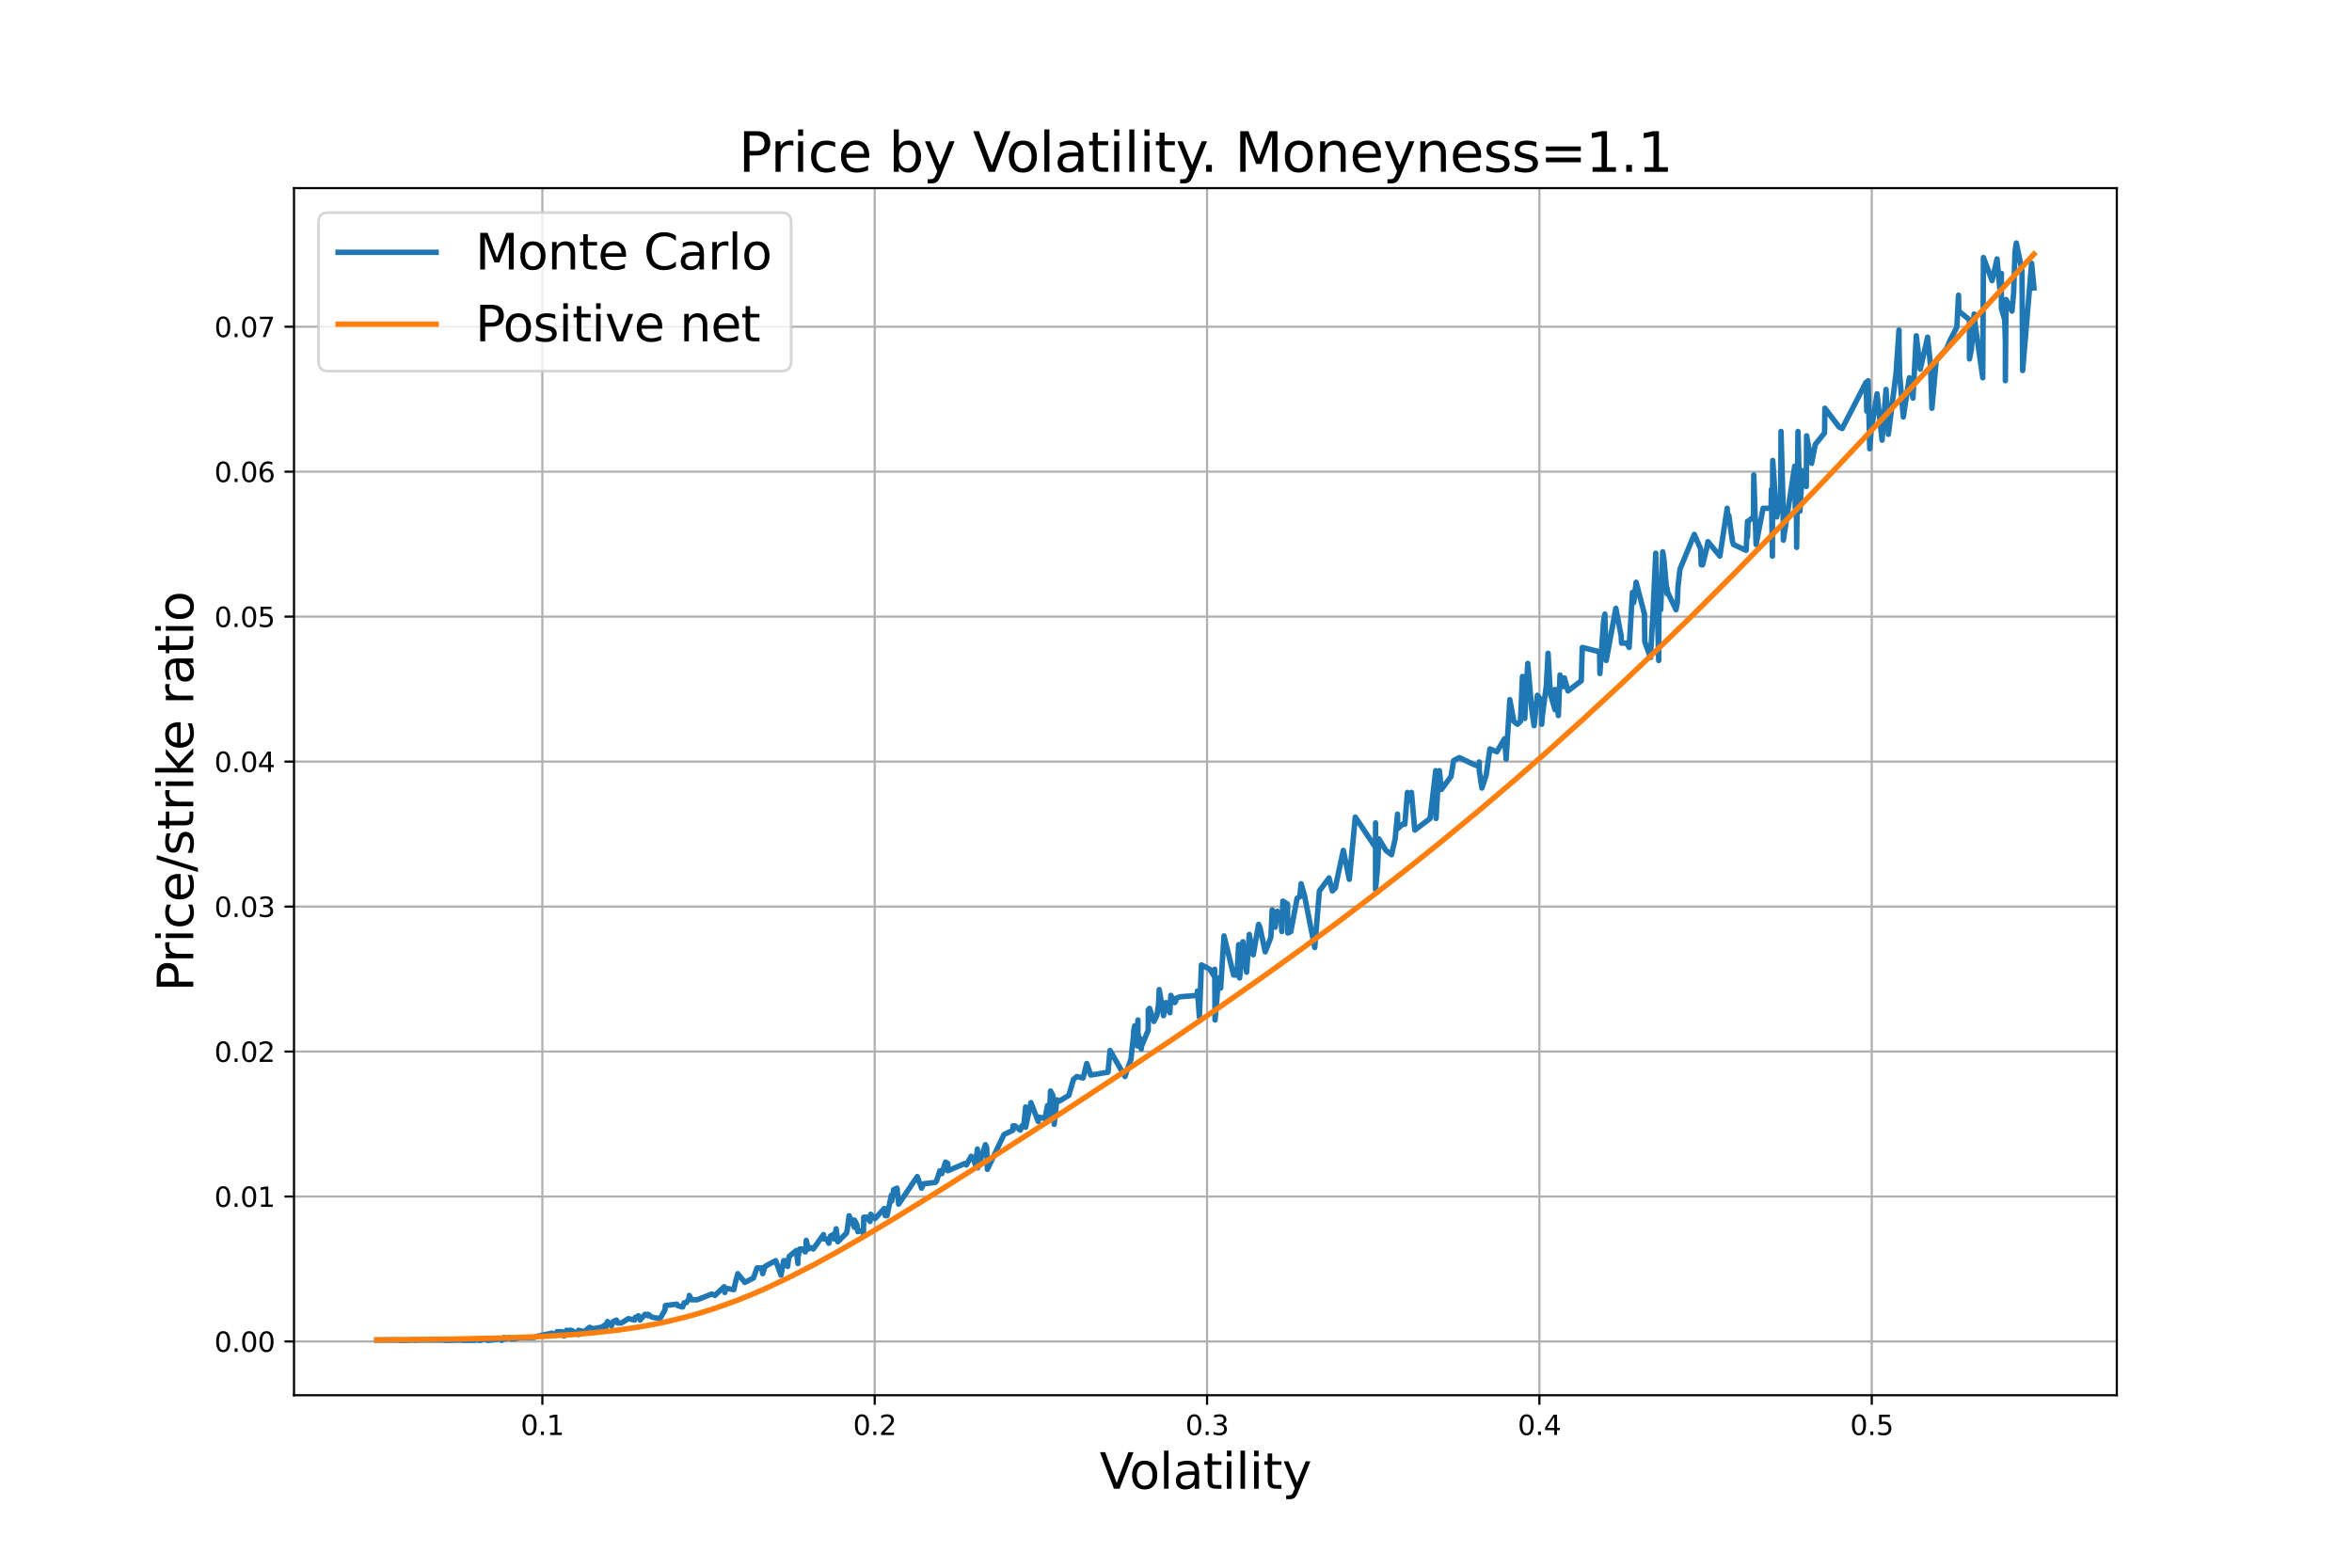 <?xml version="1.0" encoding="utf-8" standalone="no"?>
<!DOCTYPE svg PUBLIC "-//W3C//DTD SVG 1.1//EN"
  "http://www.w3.org/Graphics/SVG/1.1/DTD/svg11.dtd">
<svg xmlns:xlink="http://www.w3.org/1999/xlink" width="864pt" height="576pt" viewBox="0 0 864 576" xmlns="http://www.w3.org/2000/svg" version="1.1">
 <defs>
  <style type="text/css">*{stroke-linejoin: round; stroke-linecap: butt}</style>
 </defs>
 <g id="figure_1">
  <g id="patch_1">
   <path d="M 0 576 
L 864 576 
L 864 0 
L 0 0 
z
" style="fill: #ffffff"/>
  </g>
  <g id="axes_1">
   <g id="patch_2">
    <path d="M 108 512.64 
L 777.6 512.64 
L 777.6 69.12 
L 108 69.12 
z
" style="fill: #ffffff"/>
   </g>
   <g id="matplotlib.axis_1">
    <g id="xtick_1">
     <g id="line2d_1">
      <path d="M 199.236 512.64 
L 199.236 69.12 
" clip-path="url(#p74ad2962b2)" style="fill: none; stroke: #b0b0b0; stroke-width: 0.8; stroke-linecap: square"/>
     </g>
     <g id="line2d_2">
      <defs>
       <path id="m03ae7695b2" d="M 0 0 
L 0 3.5 
" style="stroke: #000000; stroke-width: 0.8"/>
      </defs>
      <g>
       <use xlink:href="#m03ae7695b2" x="199.236" y="512.64" style="stroke: #000000; stroke-width: 0.8"/>
      </g>
     </g>
     <g id="text_1">
      <!-- 0.1 -->
      <g transform="translate(191.284 527.238) scale(0.1 -0.1)">
       <defs>
        <path id="DejaVuSans-30" d="M 2034 4250 
Q 1547 4250 1301 3770 
Q 1056 3291 1056 2328 
Q 1056 1369 1301 889 
Q 1547 409 2034 409 
Q 2525 409 2770 889 
Q 3016 1369 3016 2328 
Q 3016 3291 2770 3770 
Q 2525 4250 2034 4250 
z
M 2034 4750 
Q 2819 4750 3233 4129 
Q 3647 3509 3647 2328 
Q 3647 1150 3233 529 
Q 2819 -91 2034 -91 
Q 1250 -91 836 529 
Q 422 1150 422 2328 
Q 422 3509 836 4129 
Q 1250 4750 2034 4750 
z
" transform="scale(0.016)"/>
        <path id="DejaVuSans-2e" d="M 684 794 
L 1344 794 
L 1344 0 
L 684 0 
L 684 794 
z
" transform="scale(0.016)"/>
        <path id="DejaVuSans-31" d="M 794 531 
L 1825 531 
L 1825 4091 
L 703 3866 
L 703 4441 
L 1819 4666 
L 2450 4666 
L 2450 531 
L 3481 531 
L 3481 0 
L 794 0 
L 794 531 
z
" transform="scale(0.016)"/>
       </defs>
       <use xlink:href="#DejaVuSans-30"/>
       <use xlink:href="#DejaVuSans-2e" x="63.623"/>
       <use xlink:href="#DejaVuSans-31" x="95.41"/>
      </g>
     </g>
    </g>
    <g id="xtick_2">
     <g id="line2d_3">
      <path d="M 321.323 512.64 
L 321.323 69.12 
" clip-path="url(#p74ad2962b2)" style="fill: none; stroke: #b0b0b0; stroke-width: 0.8; stroke-linecap: square"/>
     </g>
     <g id="line2d_4">
      <g>
       <use xlink:href="#m03ae7695b2" x="321.323" y="512.64" style="stroke: #000000; stroke-width: 0.8"/>
      </g>
     </g>
     <g id="text_2">
      <!-- 0.2 -->
      <g transform="translate(313.372 527.238) scale(0.1 -0.1)">
       <defs>
        <path id="DejaVuSans-32" d="M 1228 531 
L 3431 531 
L 3431 0 
L 469 0 
L 469 531 
Q 828 903 1448 1529 
Q 2069 2156 2228 2338 
Q 2531 2678 2651 2914 
Q 2772 3150 2772 3378 
Q 2772 3750 2511 3984 
Q 2250 4219 1831 4219 
Q 1534 4219 1204 4116 
Q 875 4013 500 3803 
L 500 4441 
Q 881 4594 1212 4672 
Q 1544 4750 1819 4750 
Q 2544 4750 2975 4387 
Q 3406 4025 3406 3419 
Q 3406 3131 3298 2873 
Q 3191 2616 2906 2266 
Q 2828 2175 2409 1742 
Q 1991 1309 1228 531 
z
" transform="scale(0.016)"/>
       </defs>
       <use xlink:href="#DejaVuSans-30"/>
       <use xlink:href="#DejaVuSans-2e" x="63.623"/>
       <use xlink:href="#DejaVuSans-32" x="95.41"/>
      </g>
     </g>
    </g>
    <g id="xtick_3">
     <g id="line2d_5">
      <path d="M 443.41 512.64 
L 443.41 69.12 
" clip-path="url(#p74ad2962b2)" style="fill: none; stroke: #b0b0b0; stroke-width: 0.8; stroke-linecap: square"/>
     </g>
     <g id="line2d_6">
      <g>
       <use xlink:href="#m03ae7695b2" x="443.41" y="512.64" style="stroke: #000000; stroke-width: 0.8"/>
      </g>
     </g>
     <g id="text_3">
      <!-- 0.3 -->
      <g transform="translate(435.459 527.238) scale(0.1 -0.1)">
       <defs>
        <path id="DejaVuSans-33" d="M 2597 2516 
Q 3050 2419 3304 2112 
Q 3559 1806 3559 1356 
Q 3559 666 3084 287 
Q 2609 -91 1734 -91 
Q 1441 -91 1130 -33 
Q 819 25 488 141 
L 488 750 
Q 750 597 1062 519 
Q 1375 441 1716 441 
Q 2309 441 2620 675 
Q 2931 909 2931 1356 
Q 2931 1769 2642 2001 
Q 2353 2234 1838 2234 
L 1294 2234 
L 1294 2753 
L 1863 2753 
Q 2328 2753 2575 2939 
Q 2822 3125 2822 3475 
Q 2822 3834 2567 4026 
Q 2313 4219 1838 4219 
Q 1578 4219 1281 4162 
Q 984 4106 628 3988 
L 628 4550 
Q 988 4650 1302 4700 
Q 1616 4750 1894 4750 
Q 2613 4750 3031 4423 
Q 3450 4097 3450 3541 
Q 3450 3153 3228 2886 
Q 3006 2619 2597 2516 
z
" transform="scale(0.016)"/>
       </defs>
       <use xlink:href="#DejaVuSans-30"/>
       <use xlink:href="#DejaVuSans-2e" x="63.623"/>
       <use xlink:href="#DejaVuSans-33" x="95.41"/>
      </g>
     </g>
    </g>
    <g id="xtick_4">
     <g id="line2d_7">
      <path d="M 565.498 512.64 
L 565.498 69.12 
" clip-path="url(#p74ad2962b2)" style="fill: none; stroke: #b0b0b0; stroke-width: 0.8; stroke-linecap: square"/>
     </g>
     <g id="line2d_8">
      <g>
       <use xlink:href="#m03ae7695b2" x="565.498" y="512.64" style="stroke: #000000; stroke-width: 0.8"/>
      </g>
     </g>
     <g id="text_4">
      <!-- 0.4 -->
      <g transform="translate(557.546 527.238) scale(0.1 -0.1)">
       <defs>
        <path id="DejaVuSans-34" d="M 2419 4116 
L 825 1625 
L 2419 1625 
L 2419 4116 
z
M 2253 4666 
L 3047 4666 
L 3047 1625 
L 3713 1625 
L 3713 1100 
L 3047 1100 
L 3047 0 
L 2419 0 
L 2419 1100 
L 313 1100 
L 313 1709 
L 2253 4666 
z
" transform="scale(0.016)"/>
       </defs>
       <use xlink:href="#DejaVuSans-30"/>
       <use xlink:href="#DejaVuSans-2e" x="63.623"/>
       <use xlink:href="#DejaVuSans-34" x="95.41"/>
      </g>
     </g>
    </g>
    <g id="xtick_5">
     <g id="line2d_9">
      <path d="M 687.585 512.64 
L 687.585 69.12 
" clip-path="url(#p74ad2962b2)" style="fill: none; stroke: #b0b0b0; stroke-width: 0.8; stroke-linecap: square"/>
     </g>
     <g id="line2d_10">
      <g>
       <use xlink:href="#m03ae7695b2" x="687.585" y="512.64" style="stroke: #000000; stroke-width: 0.8"/>
      </g>
     </g>
     <g id="text_5">
      <!-- 0.5 -->
      <g transform="translate(679.633 527.238) scale(0.1 -0.1)">
       <defs>
        <path id="DejaVuSans-35" d="M 691 4666 
L 3169 4666 
L 3169 4134 
L 1269 4134 
L 1269 2991 
Q 1406 3038 1543 3061 
Q 1681 3084 1819 3084 
Q 2600 3084 3056 2656 
Q 3513 2228 3513 1497 
Q 3513 744 3044 326 
Q 2575 -91 1722 -91 
Q 1428 -91 1123 -41 
Q 819 9 494 109 
L 494 744 
Q 775 591 1075 516 
Q 1375 441 1709 441 
Q 2250 441 2565 725 
Q 2881 1009 2881 1497 
Q 2881 1984 2565 2268 
Q 2250 2553 1709 2553 
Q 1456 2553 1204 2497 
Q 953 2441 691 2322 
L 691 4666 
z
" transform="scale(0.016)"/>
       </defs>
       <use xlink:href="#DejaVuSans-30"/>
       <use xlink:href="#DejaVuSans-2e" x="63.623"/>
       <use xlink:href="#DejaVuSans-35" x="95.41"/>
      </g>
     </g>
    </g>
    <g id="text_6">
     <!-- Volatility -->
     <g transform="translate(403.934 546.995) scale(0.18 -0.18)">
      <defs>
       <path id="DejaVuSans-56" d="M 1831 0 
L 50 4666 
L 709 4666 
L 2188 738 
L 3669 4666 
L 4325 4666 
L 2547 0 
L 1831 0 
z
" transform="scale(0.016)"/>
       <path id="DejaVuSans-6f" d="M 1959 3097 
Q 1497 3097 1228 2736 
Q 959 2375 959 1747 
Q 959 1119 1226 758 
Q 1494 397 1959 397 
Q 2419 397 2687 759 
Q 2956 1122 2956 1747 
Q 2956 2369 2687 2733 
Q 2419 3097 1959 3097 
z
M 1959 3584 
Q 2709 3584 3137 3096 
Q 3566 2609 3566 1747 
Q 3566 888 3137 398 
Q 2709 -91 1959 -91 
Q 1206 -91 779 398 
Q 353 888 353 1747 
Q 353 2609 779 3096 
Q 1206 3584 1959 3584 
z
" transform="scale(0.016)"/>
       <path id="DejaVuSans-6c" d="M 603 4863 
L 1178 4863 
L 1178 0 
L 603 0 
L 603 4863 
z
" transform="scale(0.016)"/>
       <path id="DejaVuSans-61" d="M 2194 1759 
Q 1497 1759 1228 1600 
Q 959 1441 959 1056 
Q 959 750 1161 570 
Q 1363 391 1709 391 
Q 2188 391 2477 730 
Q 2766 1069 2766 1631 
L 2766 1759 
L 2194 1759 
z
M 3341 1997 
L 3341 0 
L 2766 0 
L 2766 531 
Q 2569 213 2275 61 
Q 1981 -91 1556 -91 
Q 1019 -91 701 211 
Q 384 513 384 1019 
Q 384 1609 779 1909 
Q 1175 2209 1959 2209 
L 2766 2209 
L 2766 2266 
Q 2766 2663 2505 2880 
Q 2244 3097 1772 3097 
Q 1472 3097 1187 3025 
Q 903 2953 641 2809 
L 641 3341 
Q 956 3463 1253 3523 
Q 1550 3584 1831 3584 
Q 2591 3584 2966 3190 
Q 3341 2797 3341 1997 
z
" transform="scale(0.016)"/>
       <path id="DejaVuSans-74" d="M 1172 4494 
L 1172 3500 
L 2356 3500 
L 2356 3053 
L 1172 3053 
L 1172 1153 
Q 1172 725 1289 603 
Q 1406 481 1766 481 
L 2356 481 
L 2356 0 
L 1766 0 
Q 1100 0 847 248 
Q 594 497 594 1153 
L 594 3053 
L 172 3053 
L 172 3500 
L 594 3500 
L 594 4494 
L 1172 4494 
z
" transform="scale(0.016)"/>
       <path id="DejaVuSans-69" d="M 603 3500 
L 1178 3500 
L 1178 0 
L 603 0 
L 603 3500 
z
M 603 4863 
L 1178 4863 
L 1178 4134 
L 603 4134 
L 603 4863 
z
" transform="scale(0.016)"/>
       <path id="DejaVuSans-79" d="M 2059 -325 
Q 1816 -950 1584 -1140 
Q 1353 -1331 966 -1331 
L 506 -1331 
L 506 -850 
L 844 -850 
Q 1081 -850 1212 -737 
Q 1344 -625 1503 -206 
L 1606 56 
L 191 3500 
L 800 3500 
L 1894 763 
L 2988 3500 
L 3597 3500 
L 2059 -325 
z
" transform="scale(0.016)"/>
      </defs>
      <use xlink:href="#DejaVuSans-56"/>
      <use xlink:href="#DejaVuSans-6f" x="60.658"/>
      <use xlink:href="#DejaVuSans-6c" x="121.84"/>
      <use xlink:href="#DejaVuSans-61" x="149.623"/>
      <use xlink:href="#DejaVuSans-74" x="210.902"/>
      <use xlink:href="#DejaVuSans-69" x="250.111"/>
      <use xlink:href="#DejaVuSans-6c" x="277.895"/>
      <use xlink:href="#DejaVuSans-69" x="305.678"/>
      <use xlink:href="#DejaVuSans-74" x="333.461"/>
      <use xlink:href="#DejaVuSans-79" x="372.67"/>
     </g>
    </g>
   </g>
   <g id="matplotlib.axis_2">
    <g id="ytick_1">
     <g id="line2d_11">
      <path d="M 108 492.886 
L 777.6 492.886 
" clip-path="url(#p74ad2962b2)" style="fill: none; stroke: #b0b0b0; stroke-width: 0.8; stroke-linecap: square"/>
     </g>
     <g id="line2d_12">
      <defs>
       <path id="ma61495ad5f" d="M 0 0 
L -3.5 0 
" style="stroke: #000000; stroke-width: 0.8"/>
      </defs>
      <g>
       <use xlink:href="#ma61495ad5f" x="108" y="492.886" style="stroke: #000000; stroke-width: 0.8"/>
      </g>
     </g>
     <g id="text_7">
      <!-- 0.00 -->
      <g transform="translate(78.734 496.685) scale(0.1 -0.1)">
       <use xlink:href="#DejaVuSans-30"/>
       <use xlink:href="#DejaVuSans-2e" x="63.623"/>
       <use xlink:href="#DejaVuSans-30" x="95.41"/>
       <use xlink:href="#DejaVuSans-30" x="159.033"/>
      </g>
     </g>
    </g>
    <g id="ytick_2">
     <g id="line2d_13">
      <path d="M 108 439.623 
L 777.6 439.623 
" clip-path="url(#p74ad2962b2)" style="fill: none; stroke: #b0b0b0; stroke-width: 0.8; stroke-linecap: square"/>
     </g>
     <g id="line2d_14">
      <g>
       <use xlink:href="#ma61495ad5f" x="108" y="439.623" style="stroke: #000000; stroke-width: 0.8"/>
      </g>
     </g>
     <g id="text_8">
      <!-- 0.01 -->
      <g transform="translate(78.734 443.422) scale(0.1 -0.1)">
       <use xlink:href="#DejaVuSans-30"/>
       <use xlink:href="#DejaVuSans-2e" x="63.623"/>
       <use xlink:href="#DejaVuSans-30" x="95.41"/>
       <use xlink:href="#DejaVuSans-31" x="159.033"/>
      </g>
     </g>
    </g>
    <g id="ytick_3">
     <g id="line2d_15">
      <path d="M 108 386.36 
L 777.6 386.36 
" clip-path="url(#p74ad2962b2)" style="fill: none; stroke: #b0b0b0; stroke-width: 0.8; stroke-linecap: square"/>
     </g>
     <g id="line2d_16">
      <g>
       <use xlink:href="#ma61495ad5f" x="108" y="386.36" style="stroke: #000000; stroke-width: 0.8"/>
      </g>
     </g>
     <g id="text_9">
      <!-- 0.02 -->
      <g transform="translate(78.734 390.159) scale(0.1 -0.1)">
       <use xlink:href="#DejaVuSans-30"/>
       <use xlink:href="#DejaVuSans-2e" x="63.623"/>
       <use xlink:href="#DejaVuSans-30" x="95.41"/>
       <use xlink:href="#DejaVuSans-32" x="159.033"/>
      </g>
     </g>
    </g>
    <g id="ytick_4">
     <g id="line2d_17">
      <path d="M 108 333.097 
L 777.6 333.097 
" clip-path="url(#p74ad2962b2)" style="fill: none; stroke: #b0b0b0; stroke-width: 0.8; stroke-linecap: square"/>
     </g>
     <g id="line2d_18">
      <g>
       <use xlink:href="#ma61495ad5f" x="108" y="333.097" style="stroke: #000000; stroke-width: 0.8"/>
      </g>
     </g>
     <g id="text_10">
      <!-- 0.03 -->
      <g transform="translate(78.734 336.896) scale(0.1 -0.1)">
       <use xlink:href="#DejaVuSans-30"/>
       <use xlink:href="#DejaVuSans-2e" x="63.623"/>
       <use xlink:href="#DejaVuSans-30" x="95.41"/>
       <use xlink:href="#DejaVuSans-33" x="159.033"/>
      </g>
     </g>
    </g>
    <g id="ytick_5">
     <g id="line2d_19">
      <path d="M 108 279.834 
L 777.6 279.834 
" clip-path="url(#p74ad2962b2)" style="fill: none; stroke: #b0b0b0; stroke-width: 0.8; stroke-linecap: square"/>
     </g>
     <g id="line2d_20">
      <g>
       <use xlink:href="#ma61495ad5f" x="108" y="279.834" style="stroke: #000000; stroke-width: 0.8"/>
      </g>
     </g>
     <g id="text_11">
      <!-- 0.04 -->
      <g transform="translate(78.734 283.633) scale(0.1 -0.1)">
       <use xlink:href="#DejaVuSans-30"/>
       <use xlink:href="#DejaVuSans-2e" x="63.623"/>
       <use xlink:href="#DejaVuSans-30" x="95.41"/>
       <use xlink:href="#DejaVuSans-34" x="159.033"/>
      </g>
     </g>
    </g>
    <g id="ytick_6">
     <g id="line2d_21">
      <path d="M 108 226.571 
L 777.6 226.571 
" clip-path="url(#p74ad2962b2)" style="fill: none; stroke: #b0b0b0; stroke-width: 0.8; stroke-linecap: square"/>
     </g>
     <g id="line2d_22">
      <g>
       <use xlink:href="#ma61495ad5f" x="108" y="226.571" style="stroke: #000000; stroke-width: 0.8"/>
      </g>
     </g>
     <g id="text_12">
      <!-- 0.05 -->
      <g transform="translate(78.734 230.371) scale(0.1 -0.1)">
       <use xlink:href="#DejaVuSans-30"/>
       <use xlink:href="#DejaVuSans-2e" x="63.623"/>
       <use xlink:href="#DejaVuSans-30" x="95.41"/>
       <use xlink:href="#DejaVuSans-35" x="159.033"/>
      </g>
     </g>
    </g>
    <g id="ytick_7">
     <g id="line2d_23">
      <path d="M 108 173.308 
L 777.6 173.308 
" clip-path="url(#p74ad2962b2)" style="fill: none; stroke: #b0b0b0; stroke-width: 0.8; stroke-linecap: square"/>
     </g>
     <g id="line2d_24">
      <g>
       <use xlink:href="#ma61495ad5f" x="108" y="173.308" style="stroke: #000000; stroke-width: 0.8"/>
      </g>
     </g>
     <g id="text_13">
      <!-- 0.06 -->
      <g transform="translate(78.734 177.108) scale(0.1 -0.1)">
       <defs>
        <path id="DejaVuSans-36" d="M 2113 2584 
Q 1688 2584 1439 2293 
Q 1191 2003 1191 1497 
Q 1191 994 1439 701 
Q 1688 409 2113 409 
Q 2538 409 2786 701 
Q 3034 994 3034 1497 
Q 3034 2003 2786 2293 
Q 2538 2584 2113 2584 
z
M 3366 4563 
L 3366 3988 
Q 3128 4100 2886 4159 
Q 2644 4219 2406 4219 
Q 1781 4219 1451 3797 
Q 1122 3375 1075 2522 
Q 1259 2794 1537 2939 
Q 1816 3084 2150 3084 
Q 2853 3084 3261 2657 
Q 3669 2231 3669 1497 
Q 3669 778 3244 343 
Q 2819 -91 2113 -91 
Q 1303 -91 875 529 
Q 447 1150 447 2328 
Q 447 3434 972 4092 
Q 1497 4750 2381 4750 
Q 2619 4750 2861 4703 
Q 3103 4656 3366 4563 
z
" transform="scale(0.016)"/>
       </defs>
       <use xlink:href="#DejaVuSans-30"/>
       <use xlink:href="#DejaVuSans-2e" x="63.623"/>
       <use xlink:href="#DejaVuSans-30" x="95.41"/>
       <use xlink:href="#DejaVuSans-36" x="159.033"/>
      </g>
     </g>
    </g>
    <g id="ytick_8">
     <g id="line2d_25">
      <path d="M 108 120.046 
L 777.6 120.046 
" clip-path="url(#p74ad2962b2)" style="fill: none; stroke: #b0b0b0; stroke-width: 0.8; stroke-linecap: square"/>
     </g>
     <g id="line2d_26">
      <g>
       <use xlink:href="#ma61495ad5f" x="108" y="120.046" style="stroke: #000000; stroke-width: 0.8"/>
      </g>
     </g>
     <g id="text_14">
      <!-- 0.07 -->
      <g transform="translate(78.734 123.845) scale(0.1 -0.1)">
       <defs>
        <path id="DejaVuSans-37" d="M 525 4666 
L 3525 4666 
L 3525 4397 
L 1831 0 
L 1172 0 
L 2766 4134 
L 525 4134 
L 525 4666 
z
" transform="scale(0.016)"/>
       </defs>
       <use xlink:href="#DejaVuSans-30"/>
       <use xlink:href="#DejaVuSans-2e" x="63.623"/>
       <use xlink:href="#DejaVuSans-30" x="95.41"/>
       <use xlink:href="#DejaVuSans-37" x="159.033"/>
      </g>
     </g>
    </g>
    <g id="text_15">
     <!-- Price/strike ratio -->
     <g transform="translate(70.991 364.319) rotate(-90) scale(0.18 -0.18)">
      <defs>
       <path id="DejaVuSans-50" d="M 1259 4147 
L 1259 2394 
L 2053 2394 
Q 2494 2394 2734 2622 
Q 2975 2850 2975 3272 
Q 2975 3691 2734 3919 
Q 2494 4147 2053 4147 
L 1259 4147 
z
M 628 4666 
L 2053 4666 
Q 2838 4666 3239 4311 
Q 3641 3956 3641 3272 
Q 3641 2581 3239 2228 
Q 2838 1875 2053 1875 
L 1259 1875 
L 1259 0 
L 628 0 
L 628 4666 
z
" transform="scale(0.016)"/>
       <path id="DejaVuSans-72" d="M 2631 2963 
Q 2534 3019 2420 3045 
Q 2306 3072 2169 3072 
Q 1681 3072 1420 2755 
Q 1159 2438 1159 1844 
L 1159 0 
L 581 0 
L 581 3500 
L 1159 3500 
L 1159 2956 
Q 1341 3275 1631 3429 
Q 1922 3584 2338 3584 
Q 2397 3584 2469 3576 
Q 2541 3569 2628 3553 
L 2631 2963 
z
" transform="scale(0.016)"/>
       <path id="DejaVuSans-63" d="M 3122 3366 
L 3122 2828 
Q 2878 2963 2633 3030 
Q 2388 3097 2138 3097 
Q 1578 3097 1268 2742 
Q 959 2388 959 1747 
Q 959 1106 1268 751 
Q 1578 397 2138 397 
Q 2388 397 2633 464 
Q 2878 531 3122 666 
L 3122 134 
Q 2881 22 2623 -34 
Q 2366 -91 2075 -91 
Q 1284 -91 818 406 
Q 353 903 353 1747 
Q 353 2603 823 3093 
Q 1294 3584 2113 3584 
Q 2378 3584 2631 3529 
Q 2884 3475 3122 3366 
z
" transform="scale(0.016)"/>
       <path id="DejaVuSans-65" d="M 3597 1894 
L 3597 1613 
L 953 1613 
Q 991 1019 1311 708 
Q 1631 397 2203 397 
Q 2534 397 2845 478 
Q 3156 559 3463 722 
L 3463 178 
Q 3153 47 2828 -22 
Q 2503 -91 2169 -91 
Q 1331 -91 842 396 
Q 353 884 353 1716 
Q 353 2575 817 3079 
Q 1281 3584 2069 3584 
Q 2775 3584 3186 3129 
Q 3597 2675 3597 1894 
z
M 3022 2063 
Q 3016 2534 2758 2815 
Q 2500 3097 2075 3097 
Q 1594 3097 1305 2825 
Q 1016 2553 972 2059 
L 3022 2063 
z
" transform="scale(0.016)"/>
       <path id="DejaVuSans-2f" d="M 1625 4666 
L 2156 4666 
L 531 -594 
L 0 -594 
L 1625 4666 
z
" transform="scale(0.016)"/>
       <path id="DejaVuSans-73" d="M 2834 3397 
L 2834 2853 
Q 2591 2978 2328 3040 
Q 2066 3103 1784 3103 
Q 1356 3103 1142 2972 
Q 928 2841 928 2578 
Q 928 2378 1081 2264 
Q 1234 2150 1697 2047 
L 1894 2003 
Q 2506 1872 2764 1633 
Q 3022 1394 3022 966 
Q 3022 478 2636 193 
Q 2250 -91 1575 -91 
Q 1294 -91 989 -36 
Q 684 19 347 128 
L 347 722 
Q 666 556 975 473 
Q 1284 391 1588 391 
Q 1994 391 2212 530 
Q 2431 669 2431 922 
Q 2431 1156 2273 1281 
Q 2116 1406 1581 1522 
L 1381 1569 
Q 847 1681 609 1914 
Q 372 2147 372 2553 
Q 372 3047 722 3315 
Q 1072 3584 1716 3584 
Q 2034 3584 2315 3537 
Q 2597 3491 2834 3397 
z
" transform="scale(0.016)"/>
       <path id="DejaVuSans-6b" d="M 581 4863 
L 1159 4863 
L 1159 1991 
L 2875 3500 
L 3609 3500 
L 1753 1863 
L 3688 0 
L 2938 0 
L 1159 1709 
L 1159 0 
L 581 0 
L 581 4863 
z
" transform="scale(0.016)"/>
       <path id="DejaVuSans-20" transform="scale(0.016)"/>
      </defs>
      <use xlink:href="#DejaVuSans-50"/>
      <use xlink:href="#DejaVuSans-72" x="58.553"/>
      <use xlink:href="#DejaVuSans-69" x="99.666"/>
      <use xlink:href="#DejaVuSans-63" x="127.449"/>
      <use xlink:href="#DejaVuSans-65" x="182.43"/>
      <use xlink:href="#DejaVuSans-2f" x="243.953"/>
      <use xlink:href="#DejaVuSans-73" x="277.645"/>
      <use xlink:href="#DejaVuSans-74" x="329.744"/>
      <use xlink:href="#DejaVuSans-72" x="368.953"/>
      <use xlink:href="#DejaVuSans-69" x="410.066"/>
      <use xlink:href="#DejaVuSans-6b" x="437.85"/>
      <use xlink:href="#DejaVuSans-65" x="492.135"/>
      <use xlink:href="#DejaVuSans-20" x="553.658"/>
      <use xlink:href="#DejaVuSans-72" x="585.445"/>
      <use xlink:href="#DejaVuSans-61" x="626.559"/>
      <use xlink:href="#DejaVuSans-74" x="687.838"/>
      <use xlink:href="#DejaVuSans-69" x="727.047"/>
      <use xlink:href="#DejaVuSans-6f" x="754.83"/>
     </g>
    </g>
   </g>
   <g id="line2d_27">
    <path d="M 138.436 492.353 
L 146.494 492.353 
L 146.738 492.48 
L 148.692 492.48 
L 152.11 492.353 
L 152.721 492.48 
L 152.843 492.353 
L 162.365 492.353 
L 163.586 492.48 
L 165.418 492.48 
L 165.418 492.48 
L 168.714 492.353 
L 170.423 492.48 
L 174.33 492.48 
L 175.673 491.947 
L 175.917 492.48 
L 176.65 492.48 
L 177.748 491.947 
L 179.214 492.48 
L 183.975 491.947 
L 184.341 492.48 
L 185.196 491.415 
L 185.684 491.947 
L 187.027 491.415 
L 187.882 491.947 
L 188.614 491.947 
L 191.3 491.415 
L 196.306 491.415 
L 197.771 490.882 
L 202.776 489.817 
L 202.898 490.349 
L 204.608 490.349 
L 204.608 489.284 
L 206.439 489.284 
L 207.049 490.349 
L 207.172 490.882 
L 208.148 488.752 
L 209.125 489.817 
L 209.125 488.752 
L 209.491 489.817 
L 209.857 488.752 
L 212.543 490.349 
L 212.543 488.752 
L 214.497 489.284 
L 216.572 487.686 
L 217.915 488.219 
L 220.601 487.686 
L 221.212 487.686 
L 221.7 487.154 
L 221.944 487.154 
L 222.31 488.219 
L 222.432 488.219 
L 222.432 486.621 
L 222.555 487.686 
L 223.165 485.556 
L 224.63 487.154 
L 225.24 485.556 
L 226.461 485.023 
L 226.828 486.088 
L 228.293 486.088 
L 230.856 484.491 
L 233.054 485.023 
L 233.42 483.958 
L 234.153 483.958 
L 234.519 483.425 
L 235.13 485.023 
L 236.961 482.893 
L 238.06 483.425 
L 238.06 482.893 
L 239.525 483.958 
L 242.455 484.491 
L 244.286 481.295 
L 244.408 479.697 
L 248.559 479.164 
L 248.925 479.697 
L 250.757 480.23 
L 251.367 478.632 
L 252.1 478.632 
L 253.198 477.034 
L 253.198 475.969 
L 254.053 477.566 
L 256.129 477.566 
L 261.5 475.436 
L 262.599 475.969 
L 266.018 472.773 
L 266.262 474.903 
L 266.384 473.305 
L 269.558 473.838 
L 270.291 470.642 
L 271.023 467.979 
L 273.587 471.175 
L 276.761 469.577 
L 278.104 465.849 
L 279.813 465.849 
L 280.18 467.979 
L 281.034 465.316 
L 284.941 463.185 
L 286.895 468.512 
L 287.871 463.185 
L 288.482 464.251 
L 288.482 463.185 
L 289.336 465.316 
L 289.58 463.185 
L 289.947 461.588 
L 292.511 459.457 
L 293.121 464.251 
L 293.121 462.12 
L 293.731 458.924 
L 294.83 458.924 
L 295.807 459.99 
L 296.051 458.924 
L 296.173 455.729 
L 296.906 458.924 
L 298.004 458.392 
L 298.737 458.924 
L 302.522 453.598 
L 302.522 455.196 
L 303.62 455.196 
L 304.475 456.794 
L 305.086 454.131 
L 305.086 454.131 
L 306.062 453.598 
L 306.428 455.196 
L 307.161 451.468 
L 307.771 456.261 
L 310.946 453.065 
L 311.19 452 
L 311.922 446.674 
L 313.876 450.935 
L 313.876 448.272 
L 314.73 449.87 
L 314.853 450.402 
L 315.097 452.533 
L 317.172 452 
L 317.172 453.598 
L 317.294 447.207 
L 318.515 447.207 
L 319.614 448.804 
L 319.858 446.141 
L 321.445 447.739 
L 324.864 444.011 
L 325.23 446.674 
L 325.84 446.674 
L 327.428 439.217 
L 327.55 441.348 
L 328.282 437.087 
L 329.503 436.554 
L 330.113 442.413 
L 336.95 432.293 
L 338.537 436.554 
L 339.27 434.956 
L 343.665 434.423 
L 344.031 433.891 
L 345.252 430.162 
L 345.985 431.228 
L 347.328 426.967 
L 348.182 427.499 
L 348.182 430.162 
L 354.409 427.499 
L 355.019 428.032 
L 356.728 424.836 
L 357.461 425.369 
L 358.316 428.032 
L 359.048 422.173 
L 359.17 429.097 
L 361.978 420.575 
L 362.467 421.64 
L 362.711 429.63 
L 368.815 416.847 
L 372.111 415.249 
L 372.111 413.651 
L 372.844 413.651 
L 374.797 415.249 
L 375.408 413.651 
L 376.14 413.118 
L 376.751 406.727 
L 376.751 414.184 
L 378.704 405.129 
L 381.39 412.053 
L 381.634 410.455 
L 383.832 410.988 
L 384.809 406.194 
L 385.419 411.52 
L 385.907 400.868 
L 386.762 402.466 
L 387.25 413.118 
L 388.227 404.064 
L 389.082 404.596 
L 392.622 402.466 
L 394.331 396.607 
L 395.552 395.542 
L 397.872 396.074 
L 399.215 390.748 
L 400.68 395.009 
L 407.028 393.944 
L 407.761 385.954 
L 413.255 395.542 
L 415.452 389.15 
L 416.429 380.095 
L 416.429 379.03 
L 416.795 376.9 
L 417.894 384.356 
L 418.016 374.769 
L 418.016 379.563 
L 418.749 382.759 
L 418.993 381.693 
L 419.237 385.422 
L 419.359 384.356 
L 421.801 378.498 
L 421.801 371.041 
L 422.289 370.508 
L 423.876 375.302 
L 424.975 373.171 
L 425.586 368.91 
L 425.83 363.584 
L 427.417 373.171 
L 428.272 368.378 
L 428.76 371.041 
L 429.37 368.378 
L 429.737 372.106 
L 430.103 365.714 
L 431.568 368.378 
L 431.934 367.845 
L 432.056 366.78 
L 433.521 366.247 
L 439.87 365.714 
L 439.87 364.117 
L 440.602 373.704 
L 441.335 354.529 
L 444.387 356.127 
L 446.096 358.79 
L 446.218 356.127 
L 446.341 374.769 
L 447.683 359.323 
L 448.416 363.051 
L 449.149 351.333 
L 449.637 343.877 
L 453.177 358.258 
L 454.398 358.258 
L 455.009 347.072 
L 455.375 359.323 
L 456.596 346.007 
L 456.718 352.931 
L 456.718 349.203 
L 457.939 357.192 
L 458.916 343.344 
L 460.381 350.801 
L 462.334 339.616 
L 462.822 340.681 
L 464.776 349.736 
L 466.851 344.409 
L 467.34 334.289 
L 468.438 340.681 
L 469.171 334.822 
L 470.636 338.018 
L 470.88 342.279 
L 471.246 331.093 
L 472.956 332.159 
L 473.078 342.811 
L 474.176 342.279 
L 476.496 330.028 
L 477.473 329.496 
L 477.961 324.702 
L 479.182 328.963 
L 482.967 348.138 
L 484.676 327.365 
L 488.216 322.571 
L 489.437 327.365 
L 490.536 326.3 
L 491.269 322.571 
L 493.466 312.452 
L 495.664 323.104 
L 497.861 300.201 
L 505.309 311.386 
L 505.309 302.331 
L 505.309 326.832 
L 506.041 318.843 
L 506.53 308.191 
L 509.093 312.452 
L 511.169 314.05 
L 512.512 308.191 
L 513.366 299.136 
L 513.489 304.462 
L 515.198 302.864 
L 516.052 302.864 
L 517.029 291.146 
L 518.372 294.342 
L 518.494 291.146 
L 519.715 304.995 
L 525.331 300.734 
L 527.407 283.157 
L 527.529 300.734 
L 528.017 292.212 
L 528.749 283.157 
L 529.482 290.081 
L 533.023 285.287 
L 533.999 279.429 
L 536.075 278.363 
L 541.691 281.026 
L 543.156 281.559 
L 543.4 279.961 
L 543.4 283.157 
L 544.377 289.549 
L 545.964 284.755 
L 547.307 275.168 
L 549.871 276.233 
L 552.679 271.439 
L 553.289 278.896 
L 554.632 257.058 
L 556.097 265.048 
L 557.44 266.113 
L 558.539 265.048 
L 559.271 248.536 
L 560.126 263.982 
L 560.736 251.199 
L 561.225 243.742 
L 562.69 260.787 
L 563.544 266.645 
L 564.765 255.46 
L 566.352 257.591 
L 566.352 266.113 
L 566.597 262.917 
L 568.062 251.732 
L 568.672 240.014 
L 569.527 254.927 
L 571.236 260.787 
L 571.236 253.33 
L 572.457 262.917 
L 573.067 248.003 
L 573.556 251.732 
L 574.288 252.264 
L 574.654 249.069 
L 575.997 253.863 
L 580.881 250.134 
L 581.247 237.883 
L 587.596 239.481 
L 587.718 247.471 
L 589.061 228.296 
L 589.549 225.633 
L 590.037 242.677 
L 593.578 223.503 
L 595.531 233.622 
L 595.653 236.285 
L 597.607 236.285 
L 598.461 237.883 
L 599.682 217.644 
L 599.682 218.709 
L 600.171 221.372 
L 601.025 213.915 
L 604.077 225.633 
L 604.199 235.753 
L 606.275 241.612 
L 607.252 224.568 
L 608.228 203.263 
L 609.327 242.677 
L 609.449 216.579 
L 610.06 224.035 
L 610.792 202.73 
L 611.28 205.926 
L 612.379 218.176 
L 612.379 216.046 
L 612.623 217.644 
L 615.676 224.035 
L 616.164 221.372 
L 616.408 215.513 
L 617.141 209.122 
L 622.39 196.338 
L 624.71 201.665 
L 624.954 207.524 
L 625.443 207.524 
L 626.908 201.665 
L 627.396 199.002 
L 631.791 204.328 
L 634.477 186.751 
L 634.721 190.48 
L 635.087 189.414 
L 636.43 199.002 
L 636.797 200.067 
L 641.436 202.197 
L 641.924 191.545 
L 641.924 197.404 
L 642.169 191.545 
L 644.122 189.947 
L 644.244 174.501 
L 645.099 200.067 
L 647.662 186.751 
L 650.593 186.751 
L 650.715 179.827 
L 651.081 204.328 
L 651.203 169.175 
L 652.668 189.947 
L 654.133 183.023 
L 654.255 158.522 
L 654.988 184.62 
L 655.11 198.469 
L 659.261 171.305 
L 659.505 186.751 
L 659.871 181.957 
L 659.993 201.132 
L 660.482 158.522 
L 661.214 187.816 
L 662.069 172.903 
L 662.435 173.436 
L 663.534 178.762 
L 663.656 160.12 
L 665.487 170.24 
L 666.83 163.316 
L 670.249 159.054 
L 670.371 150 
L 675.621 156.924 
L 676.719 157.457 
L 685.51 140.412 
L 685.754 151.065 
L 686.242 139.88 
L 686.853 164.914 
L 687.341 158.522 
L 689.538 144.674 
L 691.37 161.718 
L 692.835 143.075 
L 693.689 159.587 
L 696.497 137.217 
L 697.596 121.238 
L 697.596 126.032 
L 697.84 137.75 
L 699.183 153.196 
L 701.381 138.815 
L 702.724 146.271 
L 703.945 123.369 
L 705.41 135.619 
L 708.096 123.901 
L 709.195 134.554 
L 709.683 150 
L 711.27 132.423 
L 715.055 128.162 
L 716.398 124.967 
L 718.839 120.173 
L 719.45 108.455 
L 719.572 114.314 
L 723.479 117.51 
L 723.479 131.891 
L 724.211 128.162 
L 725.188 115.379 
L 725.554 119.107 
L 728.362 138.815 
L 728.606 94.606 
L 731.781 103.128 
L 733.612 95.139 
L 734.589 105.792 
L 735.199 100.465 
L 735.199 113.248 
L 736.42 117.51 
L 736.664 125.499 
L 736.664 139.88 
L 736.908 110.053 
L 739.106 114.314 
L 739.716 107.39 
L 740.205 92.476 
L 740.693 89.28 
L 742.768 99.4 
L 743.013 136.152 
L 746.309 96.737 
L 747.164 105.792 
L 747.164 105.792 
" clip-path="url(#p74ad2962b2)" style="fill: none; stroke: #1f77b4; stroke-width: 2; stroke-linecap: square"/>
   </g>
   <g id="line2d_28">
    <path d="M 138.436 492.301 
L 165.418 492.021 
L 165.418 492.021 
L 184.341 491.614 
L 197.771 491.111 
L 209.857 490.398 
L 217.915 489.722 
L 226.828 488.723 
L 234.519 487.597 
L 239.525 486.709 
L 244.408 485.711 
L 252.1 483.854 
L 256.129 482.734 
L 262.599 480.715 
L 270.291 477.962 
L 276.761 475.357 
L 281.034 473.499 
L 289.947 469.304 
L 298.737 464.797 
L 307.771 459.854 
L 318.515 453.664 
L 330.113 446.712 
L 345.985 436.91 
L 362.711 426.358 
L 389.082 409.416 
L 407.761 397.198 
L 429.737 382.536 
L 446.341 371.197 
L 462.822 359.665 
L 477.961 348.788 
L 491.269 338.968 
L 505.309 328.316 
L 505.309 328.316 
L 518.372 318.111 
L 529.482 309.195 
L 543.4 297.703 
L 543.4 297.703 
L 556.097 286.894 
L 568.672 275.879 
L 581.247 264.553 
L 595.653 251.202 
L 609.449 238.053 
L 622.39 225.409 
L 636.797 211.01 
L 654.133 193.272 
L 670.371 176.308 
L 691.37 153.969 
L 711.27 132.494 
L 747.164 93.383 
L 747.164 93.383 
" clip-path="url(#p74ad2962b2)" style="fill: none; stroke: #ff7f0e; stroke-width: 2; stroke-linecap: square"/>
   </g>
   <g id="patch_3">
    <path d="M 108 512.64 
L 108 69.12 
" style="fill: none; stroke: #000000; stroke-width: 0.8; stroke-linejoin: miter; stroke-linecap: square"/>
   </g>
   <g id="patch_4">
    <path d="M 777.6 512.64 
L 777.6 69.12 
" style="fill: none; stroke: #000000; stroke-width: 0.8; stroke-linejoin: miter; stroke-linecap: square"/>
   </g>
   <g id="patch_5">
    <path d="M 108 512.64 
L 777.6 512.64 
" style="fill: none; stroke: #000000; stroke-width: 0.8; stroke-linejoin: miter; stroke-linecap: square"/>
   </g>
   <g id="patch_6">
    <path d="M 108 69.12 
L 777.6 69.12 
" style="fill: none; stroke: #000000; stroke-width: 0.8; stroke-linejoin: miter; stroke-linecap: square"/>
   </g>
   <g id="text_16">
    <!-- Price by Volatility. Moneyness=1.1 -->
    <g transform="translate(271.317 63.12) scale(0.2 -0.2)">
     <defs>
      <path id="DejaVuSans-62" d="M 3116 1747 
Q 3116 2381 2855 2742 
Q 2594 3103 2138 3103 
Q 1681 3103 1420 2742 
Q 1159 2381 1159 1747 
Q 1159 1113 1420 752 
Q 1681 391 2138 391 
Q 2594 391 2855 752 
Q 3116 1113 3116 1747 
z
M 1159 2969 
Q 1341 3281 1617 3432 
Q 1894 3584 2278 3584 
Q 2916 3584 3314 3078 
Q 3713 2572 3713 1747 
Q 3713 922 3314 415 
Q 2916 -91 2278 -91 
Q 1894 -91 1617 61 
Q 1341 213 1159 525 
L 1159 0 
L 581 0 
L 581 4863 
L 1159 4863 
L 1159 2969 
z
" transform="scale(0.016)"/>
      <path id="DejaVuSans-4d" d="M 628 4666 
L 1569 4666 
L 2759 1491 
L 3956 4666 
L 4897 4666 
L 4897 0 
L 4281 0 
L 4281 4097 
L 3078 897 
L 2444 897 
L 1241 4097 
L 1241 0 
L 628 0 
L 628 4666 
z
" transform="scale(0.016)"/>
      <path id="DejaVuSans-6e" d="M 3513 2113 
L 3513 0 
L 2938 0 
L 2938 2094 
Q 2938 2591 2744 2837 
Q 2550 3084 2163 3084 
Q 1697 3084 1428 2787 
Q 1159 2491 1159 1978 
L 1159 0 
L 581 0 
L 581 3500 
L 1159 3500 
L 1159 2956 
Q 1366 3272 1645 3428 
Q 1925 3584 2291 3584 
Q 2894 3584 3203 3211 
Q 3513 2838 3513 2113 
z
" transform="scale(0.016)"/>
      <path id="DejaVuSans-3d" d="M 678 2906 
L 4684 2906 
L 4684 2381 
L 678 2381 
L 678 2906 
z
M 678 1631 
L 4684 1631 
L 4684 1100 
L 678 1100 
L 678 1631 
z
" transform="scale(0.016)"/>
     </defs>
     <use xlink:href="#DejaVuSans-50"/>
     <use xlink:href="#DejaVuSans-72" x="58.553"/>
     <use xlink:href="#DejaVuSans-69" x="99.666"/>
     <use xlink:href="#DejaVuSans-63" x="127.449"/>
     <use xlink:href="#DejaVuSans-65" x="182.43"/>
     <use xlink:href="#DejaVuSans-20" x="243.953"/>
     <use xlink:href="#DejaVuSans-62" x="275.74"/>
     <use xlink:href="#DejaVuSans-79" x="339.217"/>
     <use xlink:href="#DejaVuSans-20" x="398.396"/>
     <use xlink:href="#DejaVuSans-56" x="430.184"/>
     <use xlink:href="#DejaVuSans-6f" x="490.842"/>
     <use xlink:href="#DejaVuSans-6c" x="552.023"/>
     <use xlink:href="#DejaVuSans-61" x="579.807"/>
     <use xlink:href="#DejaVuSans-74" x="641.086"/>
     <use xlink:href="#DejaVuSans-69" x="680.295"/>
     <use xlink:href="#DejaVuSans-6c" x="708.078"/>
     <use xlink:href="#DejaVuSans-69" x="735.861"/>
     <use xlink:href="#DejaVuSans-74" x="763.645"/>
     <use xlink:href="#DejaVuSans-79" x="802.854"/>
     <use xlink:href="#DejaVuSans-2e" x="847.783"/>
     <use xlink:href="#DejaVuSans-20" x="879.57"/>
     <use xlink:href="#DejaVuSans-4d" x="911.357"/>
     <use xlink:href="#DejaVuSans-6f" x="997.637"/>
     <use xlink:href="#DejaVuSans-6e" x="1058.818"/>
     <use xlink:href="#DejaVuSans-65" x="1122.197"/>
     <use xlink:href="#DejaVuSans-79" x="1183.721"/>
     <use xlink:href="#DejaVuSans-6e" x="1242.9"/>
     <use xlink:href="#DejaVuSans-65" x="1306.279"/>
     <use xlink:href="#DejaVuSans-73" x="1367.803"/>
     <use xlink:href="#DejaVuSans-73" x="1419.902"/>
     <use xlink:href="#DejaVuSans-3d" x="1472.002"/>
     <use xlink:href="#DejaVuSans-31" x="1555.791"/>
     <use xlink:href="#DejaVuSans-2e" x="1619.414"/>
     <use xlink:href="#DejaVuSans-31" x="1651.201"/>
    </g>
   </g>
   <g id="legend_1">
    <g id="patch_7">
     <path d="M 120.6 136.361 
L 287.018 136.361 
Q 290.618 136.361 290.618 132.761 
L 290.618 81.72 
Q 290.618 78.12 287.018 78.12 
L 120.6 78.12 
Q 117 78.12 117 81.72 
L 117 132.761 
Q 117 136.361 120.6 136.361 
z
" style="fill: #ffffff; opacity: 0.8; stroke: #cccccc; stroke-linejoin: miter"/>
    </g>
    <g id="line2d_29">
     <path d="M 124.2 92.697 
L 142.2 92.697 
L 160.2 92.697 
" style="fill: none; stroke: #1f77b4; stroke-width: 2; stroke-linecap: square"/>
    </g>
    <g id="text_17">
     <!-- Monte Carlo -->
     <g transform="translate(174.6 98.997) scale(0.18 -0.18)">
      <defs>
       <path id="DejaVuSans-43" d="M 4122 4306 
L 4122 3641 
Q 3803 3938 3442 4084 
Q 3081 4231 2675 4231 
Q 1875 4231 1450 3742 
Q 1025 3253 1025 2328 
Q 1025 1406 1450 917 
Q 1875 428 2675 428 
Q 3081 428 3442 575 
Q 3803 722 4122 1019 
L 4122 359 
Q 3791 134 3420 21 
Q 3050 -91 2638 -91 
Q 1578 -91 968 557 
Q 359 1206 359 2328 
Q 359 3453 968 4101 
Q 1578 4750 2638 4750 
Q 3056 4750 3426 4639 
Q 3797 4528 4122 4306 
z
" transform="scale(0.016)"/>
      </defs>
      <use xlink:href="#DejaVuSans-4d"/>
      <use xlink:href="#DejaVuSans-6f" x="86.279"/>
      <use xlink:href="#DejaVuSans-6e" x="147.461"/>
      <use xlink:href="#DejaVuSans-74" x="210.84"/>
      <use xlink:href="#DejaVuSans-65" x="250.049"/>
      <use xlink:href="#DejaVuSans-20" x="311.572"/>
      <use xlink:href="#DejaVuSans-43" x="343.359"/>
      <use xlink:href="#DejaVuSans-61" x="413.184"/>
      <use xlink:href="#DejaVuSans-72" x="474.463"/>
      <use xlink:href="#DejaVuSans-6c" x="515.576"/>
      <use xlink:href="#DejaVuSans-6f" x="543.359"/>
     </g>
    </g>
    <g id="line2d_30">
     <path d="M 124.2 119.118 
L 142.2 119.118 
L 160.2 119.118 
" style="fill: none; stroke: #ff7f0e; stroke-width: 2; stroke-linecap: square"/>
    </g>
    <g id="text_18">
     <!-- Positive net -->
     <g transform="translate(174.6 125.418) scale(0.18 -0.18)">
      <defs>
       <path id="DejaVuSans-76" d="M 191 3500 
L 800 3500 
L 1894 563 
L 2988 3500 
L 3597 3500 
L 2284 0 
L 1503 0 
L 191 3500 
z
" transform="scale(0.016)"/>
      </defs>
      <use xlink:href="#DejaVuSans-50"/>
      <use xlink:href="#DejaVuSans-6f" x="56.678"/>
      <use xlink:href="#DejaVuSans-73" x="117.859"/>
      <use xlink:href="#DejaVuSans-69" x="169.959"/>
      <use xlink:href="#DejaVuSans-74" x="197.742"/>
      <use xlink:href="#DejaVuSans-69" x="236.951"/>
      <use xlink:href="#DejaVuSans-76" x="264.734"/>
      <use xlink:href="#DejaVuSans-65" x="323.914"/>
      <use xlink:href="#DejaVuSans-20" x="385.438"/>
      <use xlink:href="#DejaVuSans-6e" x="417.225"/>
      <use xlink:href="#DejaVuSans-65" x="480.604"/>
      <use xlink:href="#DejaVuSans-74" x="542.127"/>
     </g>
    </g>
   </g>
  </g>
 </g>
 <defs>
  <clipPath id="p74ad2962b2">
   <rect x="108" y="69.12" width="669.6" height="443.52"/>
  </clipPath>
 </defs>
</svg>
